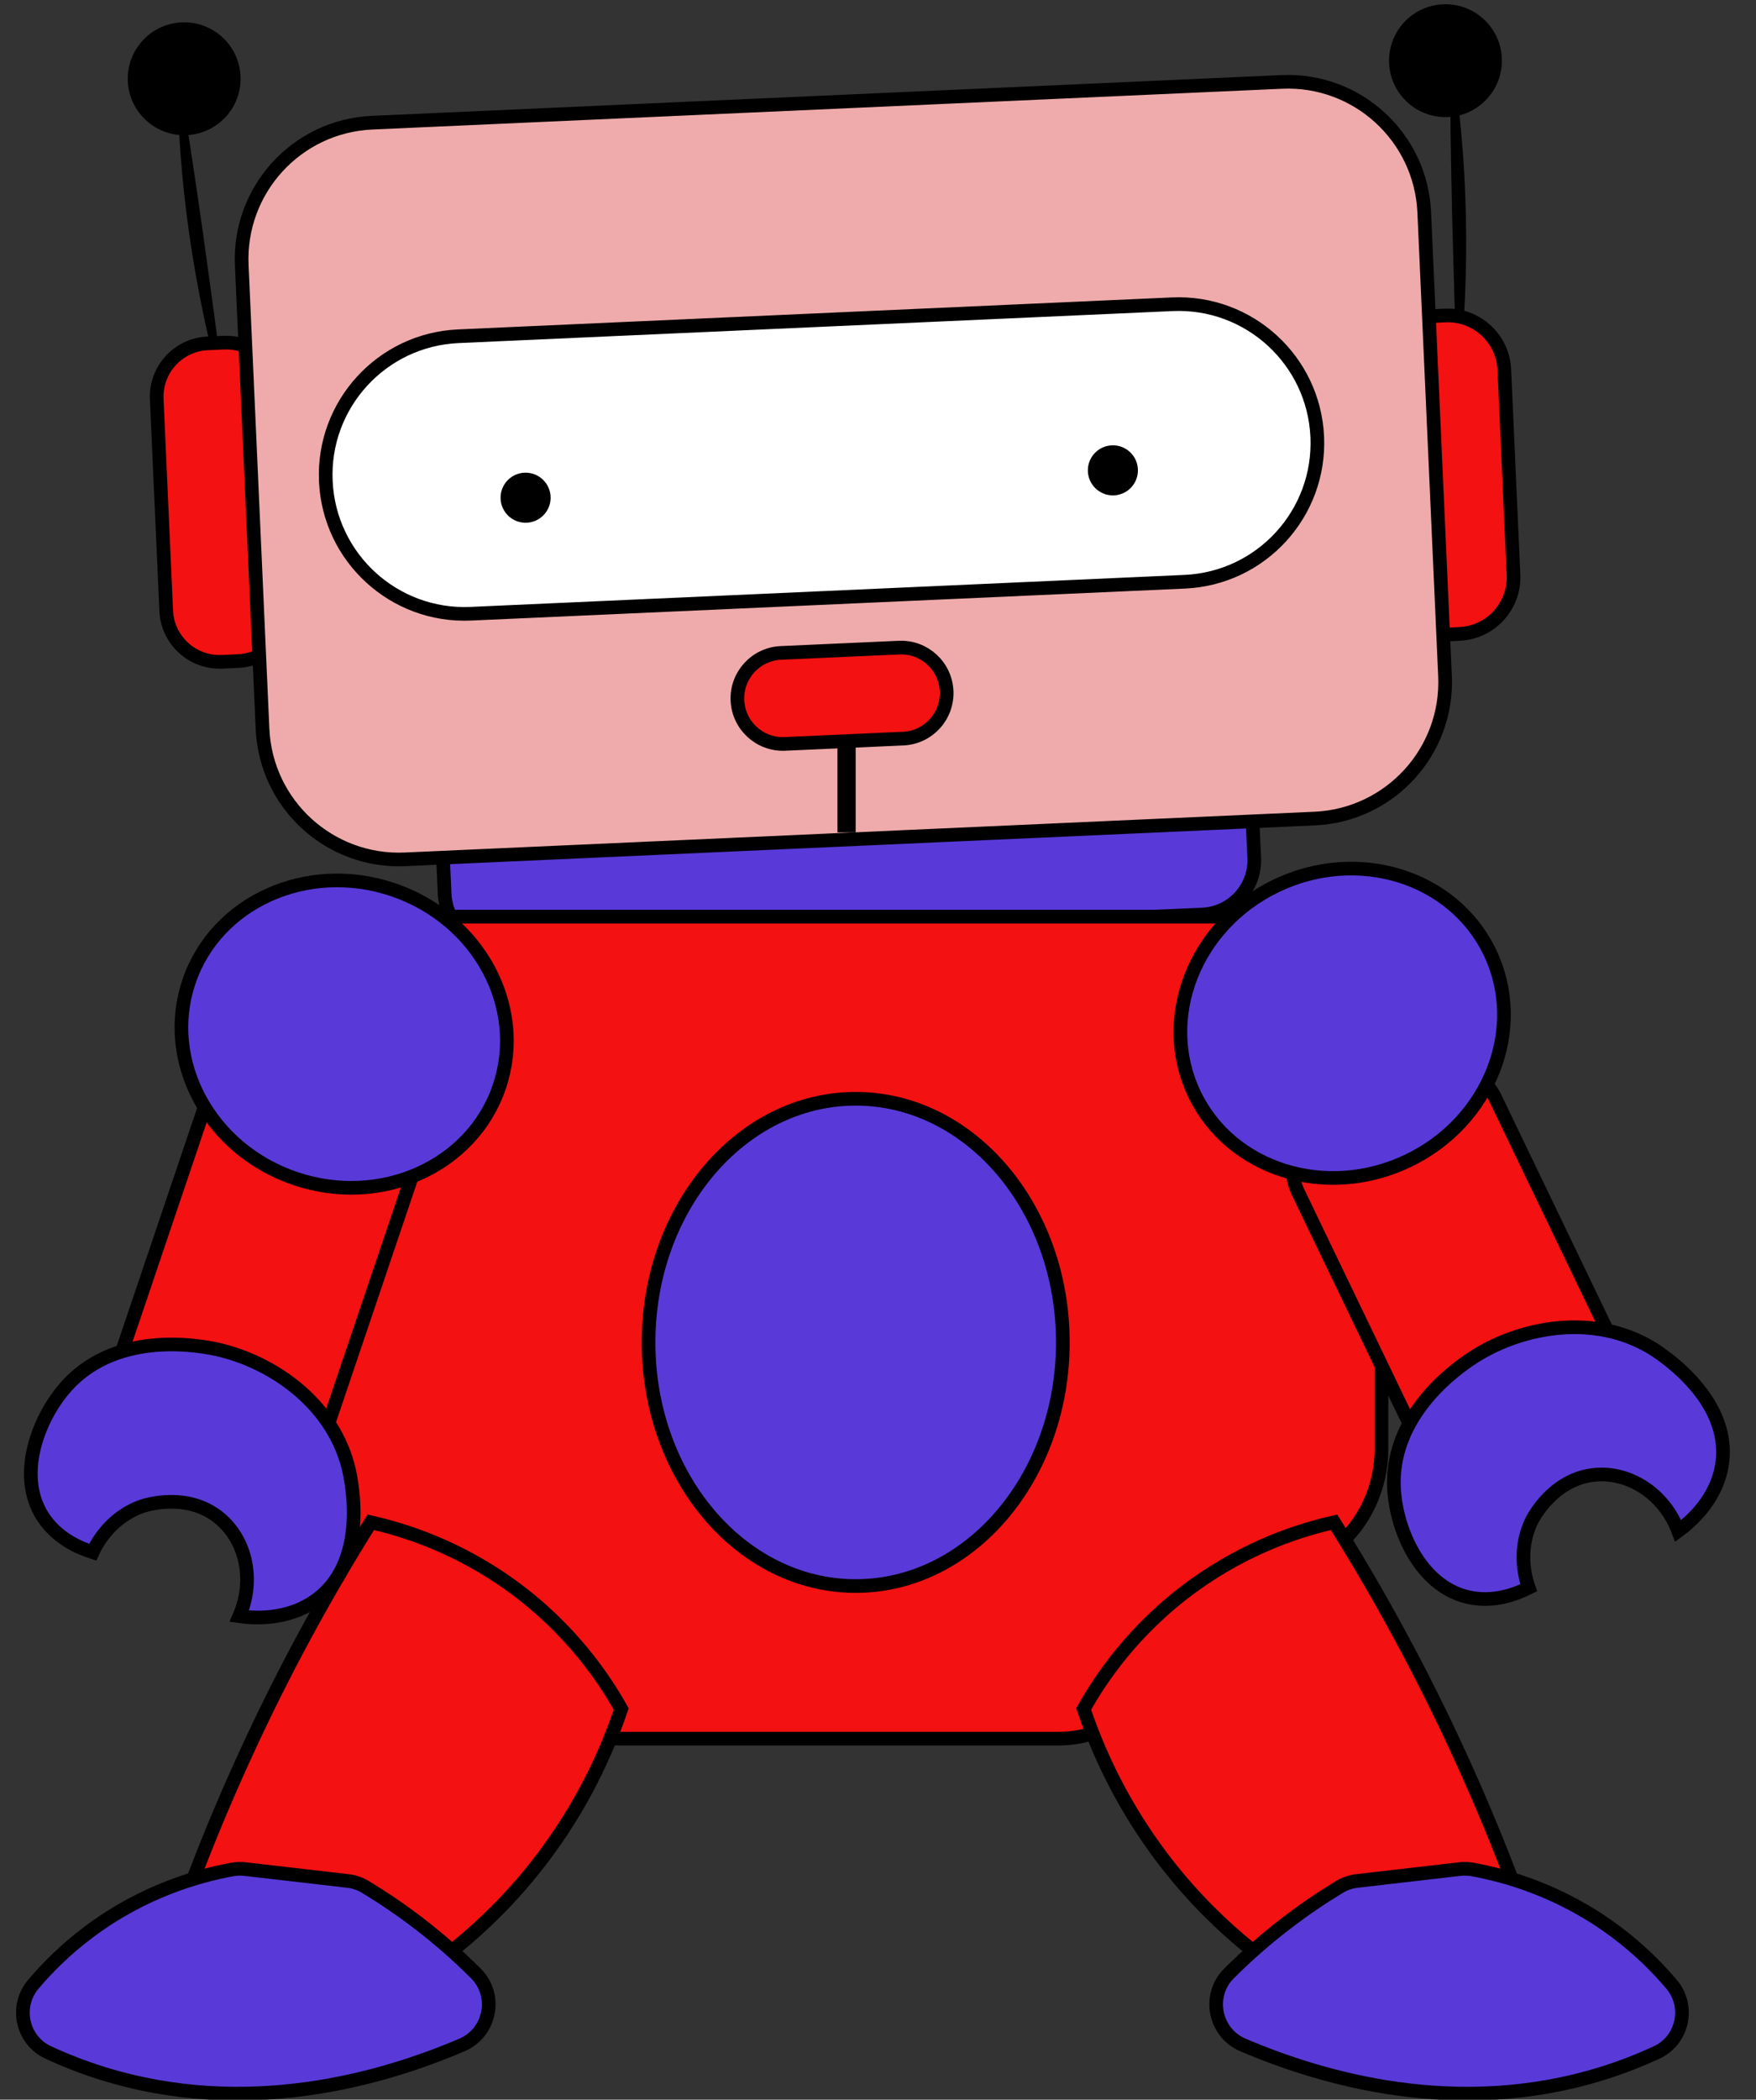 <?xml version="1.0" encoding="utf-8"?>
<!-- Generator: Adobe Illustrator 27.8.1, SVG Export Plug-In . SVG Version: 6.00 Build 0)  -->
<svg version="1.1" id="Layer_1" xmlns="http://www.w3.org/2000/svg" xmlns:xlink="http://www.w3.org/1999/xlink" x="0px" y="0px"
	 viewBox="0 0 348 416" style="enable-background:new 0 0 348 416;" xml:space="preserve">
<rect x="0" y="0" width="348" height="416" fill="#333333" stroke="none"/>
<style type="text/css">
	.st0{fill:#593AD8;stroke:#000000;stroke-width:2.678;stroke-miterlimit:10;}
	.st1{fill:#F41111;stroke:#000000;stroke-width:2.678;stroke-miterlimit:10;}
	.st2{stroke:#000000;stroke-width:0.691;stroke-miterlimit:10;}
	.st3{fill:#EFABAB;stroke:#000000;stroke-width:2.678;stroke-miterlimit:10;}
	.st4{fill:none;stroke:#000000;stroke-width:3.57;stroke-miterlimit:10;}
	.st5{fill:#593AD8;stroke:#000000;stroke-width:2.707;stroke-miterlimit:10;}
	.st6{fill:#F41111;stroke:#000000;stroke-width:2.707;stroke-miterlimit:10;}
	.st7{stroke:#000000;stroke-width:0.699;stroke-miterlimit:10;}
	.st8{fill:#EFABAB;stroke:#000000;stroke-width:2.707;stroke-miterlimit:10;}
	.st9{fill:none;stroke:#000000;stroke-width:3.609;stroke-miterlimit:10;}
	.st10{fill:#FFFFFF;stroke:#000000;stroke-width:2.707;stroke-miterlimit:10;}
	.st11{fill:#355F9B;stroke:#000000;stroke-width:3;stroke-miterlimit:10;}
	.st12{fill:#161616;stroke:#000000;stroke-width:3.71;stroke-miterlimit:10;}
	.st13{fill:none;}
	.st14{fill:#636363;stroke:#000000;stroke-width:5;stroke-miterlimit:10;}
	.st15{fill:#FF000D;stroke:#000000;stroke-width:1.983;stroke-miterlimit:10;}
	.st16{fill:#09AF28;stroke:#000000;stroke-width:1.983;stroke-miterlimit:10;}
	.st17{fill:#ADADAD;stroke:#000000;stroke-width:4;stroke-miterlimit:10;}
	.st18{fill:#A7B3C6;stroke:#000000;stroke-width:4;stroke-miterlimit:10;}
	.st19{fill:#BCBCBC;stroke:#000000;stroke-width:4;stroke-miterlimit:10;}
	.st20{fill:none;stroke:#000000;stroke-width:4;stroke-miterlimit:10;}
	.st21{fill:#FFFFFF;stroke:#000000;stroke-width:4;stroke-miterlimit:10;}
	.st22{fill:#C1C3C6;stroke:#000000;stroke-width:3;stroke-miterlimit:10;}
	.st23{fill:#593AD8;stroke:#000000;stroke-width:2.729;stroke-miterlimit:10;}
	.st24{fill:#F41111;stroke:#000000;stroke-width:2.729;stroke-miterlimit:10;}
	.st25{stroke:#000000;stroke-width:0.704;stroke-miterlimit:10;}
	.st26{fill:#EFABAB;stroke:#000000;stroke-width:2.729;stroke-miterlimit:10;}
	.st27{fill:#FF0000;stroke:#000000;stroke-width:3.638;stroke-miterlimit:10;}
	.st28{fill:none;stroke:#000000;stroke-width:3.638;stroke-miterlimit:10;}
	.st29{fill:#FFFFFF;stroke:#000000;stroke-width:2.729;stroke-miterlimit:10;}
</style>
<g>
	<path class="st5" d="M238.28,181.19l-138.91,6.22c-5.94,0.27-10.98-4.34-11.25-10.28l-0.25-5.51c-0.27-5.94,4.34-10.98,10.28-11.25
		l138.91-6.22c5.94-0.27,10.98,4.34,11.25,10.28l0.25,5.51C248.83,175.89,244.23,180.93,238.28,181.19z"/>
	<path class="st6" d="M273.78,287.04v-80.67c0-13.67-10.53-24.76-23.52-24.76H85.28c-12.99,0-23.52,11.08-23.52,24.76v81
		c0,7.38,3.13,14.38,8.54,19.08l37.17,32.34c4.22,3.67,9.52,5.68,14.99,5.68h87.35c5.18,0,10.21-1.8,14.32-5.12l40.45-32.67
		C270.38,302,273.78,294.74,273.78,287.04z"/>
	<path class="st6" d="M73.49,301.61c6.35,1.43,17.01,4.68,27.97,12.63c11.81,8.57,18.4,18.56,21.65,24.36
		c-2.51,7.46-6.83,17.52-14.44,27.97C98.07,381.13,85.88,389.82,78,394.54c-13.53-6.62-27.07-13.23-40.6-19.85
		c3.13-8.4,6.72-17.15,10.83-26.16C56.27,330.87,64.94,315.23,73.49,301.61z"/>
	<path class="st6" d="M50.54,288.89l-19.08-6.45c-6.06-2.05-9.31-8.62-7.27-14.68l16.27-48.14c2.05-6.06,8.62-9.31,14.68-7.27
		l19.08,6.45c6.06,2.05,9.31,8.62,7.27,14.68l-16.27,48.14C63.17,287.68,56.6,290.93,50.54,288.89z"/>
	
		<ellipse transform="matrix(0.32 -0.947 0.947 0.32 -147.679 203.994)" class="st5" cx="68.29" cy="204.89" rx="30.22" ry="32.48"/>
	<path class="st5" d="M18.37,307.54c0.48-1.07,3.18-6.77,9.74-9.09c0.5-0.18,8.93-3,15.4,2.35c5.29,4.37,7.01,12.34,3.91,19.42
		c2.51,0.35,9.59,1,15.42-3.36c10.84-8.12,6.4-25.41,6.1-26.51c-3.48-12.8-15.28-20.53-25.58-22.93c-2.8-0.65-19.68-4.2-29.99,7.01
		c-5.64,6.13-10.19,17.63-4.96,25.94C11.23,304.84,15.84,306.74,18.37,307.54z"/>
	<path class="st5" d="M48.58,370.32c-0.85-0.1-1.71-0.07-2.56,0.08c-6.48,1.19-17.5,4.17-28.47,12.41
		c-4.51,3.38-8.11,6.98-10.96,10.35c-3.68,4.36-2.23,11.08,2.95,13.48c3.33,1.54,6.9,2.95,10.72,4.14
		c28.63,8.95,55.44,1.16,71.3-5.62c5.64-2.41,7.11-9.8,2.77-14.14c-0.03-0.03-0.06-0.06-0.09-0.09
		c-7.45-7.44-15.03-12.95-21.75-17.03c-1.09-0.66-2.3-1.09-3.57-1.23L48.58,370.32z"/>
	<path class="st6" d="M264.38,301.61c-6.35,1.43-17.01,4.68-27.97,12.63c-11.81,8.57-18.4,18.56-21.65,24.36
		c2.51,7.46,6.83,17.52,14.44,27.97c10.61,14.57,22.79,23.25,30.68,27.97c13.53-6.62,27.07-13.23,40.6-19.85
		c-3.13-8.4-6.72-17.15-10.83-26.16C281.6,330.87,272.93,315.23,264.38,301.61z"/>
	<path class="st5" d="M289.29,370.32c0.85-0.1,1.71-0.07,2.56,0.08c6.48,1.19,17.5,4.17,28.47,12.41
		c4.51,3.38,8.11,6.98,10.96,10.35c3.68,4.36,2.23,11.08-2.95,13.48c-3.33,1.54-6.9,2.95-10.72,4.14
		c-28.63,8.95-55.44,1.16-71.3-5.62c-5.64-2.41-7.11-9.8-2.77-14.14c0.03-0.03,0.06-0.06,0.09-0.09
		c7.45-7.44,15.03-12.95,21.75-17.03c1.09-0.66,2.3-1.09,3.57-1.23L289.29,370.32z"/>
	<path class="st6" d="M312.92,278.75l-18.15,8.73c-5.77,2.77-12.69,0.35-15.46-5.42l-22.03-45.79c-2.77-5.77-0.35-12.69,5.42-15.46
		l18.15-8.73c5.77-2.77,12.69-0.35,15.46,5.42l22.03,45.79C321.11,269.05,318.68,275.98,312.92,278.75z"/>
	<path class="st5" d="M302.96,314.58c-0.4-1.11-2.46-7.06,0.61-13.31c0.23-0.48,4.28-8.39,12.65-9.09
		c6.84-0.57,13.64,3.92,16.37,11.15c2.04-1.5,7.56-5.99,8.68-13.18c2.07-13.38-13.19-22.64-14.17-23.22
		c-11.44-6.72-25.28-4-34.32,1.49c-2.46,1.49-17.01,10.75-16.54,25.98c0.26,8.33,5.04,19.73,14.59,22.01
		C295.97,317.64,300.6,315.77,302.96,314.58z"/>
	
		<ellipse transform="matrix(0.901 -0.433 0.433 0.901 -61.536 135.396)" class="st5" cx="266.13" cy="202.64" rx="32.48" ry="30.22"/>
	<ellipse class="st5" cx="169.58" cy="265.97" rx="41.05" ry="48.27"/>
	<g>
		<path d="M44.17,78.31c-1.28-6.75-2.49-13.67-3.61-20.75c-2.37-15.01-4.13-29.47-5.41-43.31"/>
		<path d="M44.17,78.31c-5.7-20.85-8.99-42.42-9.02-64.06c2.07,10.61,3.53,21.27,5.08,31.95C41.48,55.65,43.56,68.89,44.17,78.31
			L44.17,78.31z"/>
	</g>
	<circle class="st7" cx="36.5" cy="15.6" r="10.83"/>
	<g>
		<path d="M289.15,75.13c0.16-6.87,0.22-13.89,0.17-21.06c-0.12-15.19-0.74-29.75-1.74-43.61"/>
		<path d="M289.15,75.13c-0.94-9.34-1.06-22.83-1.37-32.32c-0.21-10.79-0.52-21.54-0.21-32.35
			C291.08,31.81,291.36,53.63,289.15,75.13L289.15,75.13z"/>
	</g>
	<circle class="st7" cx="286.46" cy="12.02" r="10.83"/>
	<path class="st6" d="M47.17,130.98l-3.18,0.14c-5.84,0.26-10.79-4.26-11.05-10.1l-1.88-41.94c-0.26-5.84,4.26-10.79,10.1-11.05
		l3.18-0.14c5.84-0.26,10.79,4.26,11.05,10.1l1.88,41.94C57.53,125.78,53.01,130.72,47.17,130.98z"/>
	<path class="st6" d="M289.23,125.6l-1.91,0.09c-6.19,0.28-11.44-4.52-11.72-10.71l-1.82-40.66c-0.28-6.19,4.52-11.44,10.71-11.72
		l1.91-0.09c6.19-0.28,11.44,4.52,11.72,10.71l1.82,40.66C300.22,120.08,295.43,125.32,289.23,125.6z"/>
	<path class="st8" d="M260.55,162.18l-180.28,8.08c-14.93,0.67-27.57-10.89-28.24-25.82l-4.12-91.89
		C47.24,37.62,58.8,24.97,73.73,24.31l180.28-8.08c14.93-0.67,27.57,10.89,28.24,25.82l4.12,91.89
		C287.04,148.86,275.48,161.51,260.55,162.18z"/>
	<path class="st6" d="M178.99,146.34l-23.43,1.05c-4.98,0.22-9.19-3.63-9.42-8.61v0c-0.22-4.98,3.63-9.19,8.61-9.42l23.43-1.05
		c4.98-0.22,9.19,3.63,9.42,8.61v0C187.82,141.9,183.97,146.12,178.99,146.34z"/>
	<line class="st9" x1="167.77" y1="164.92" x2="167.77" y2="146.88"/>
	<path class="st10" d="M234.79,115.26L93.29,121.6c-15.18,0.68-28.04-11.08-28.72-26.26l0,0C63.88,80.16,75.64,67.3,90.82,66.62
		l141.51-6.34c15.18-0.68,28.04,11.08,28.72,26.26v0C261.73,101.72,249.98,114.58,234.79,115.26z"/>
	<circle cx="104.16" cy="98.61" r="4.96"/>
	<circle cx="220.55" cy="93.19" r="4.96"/>
</g>
</svg>
